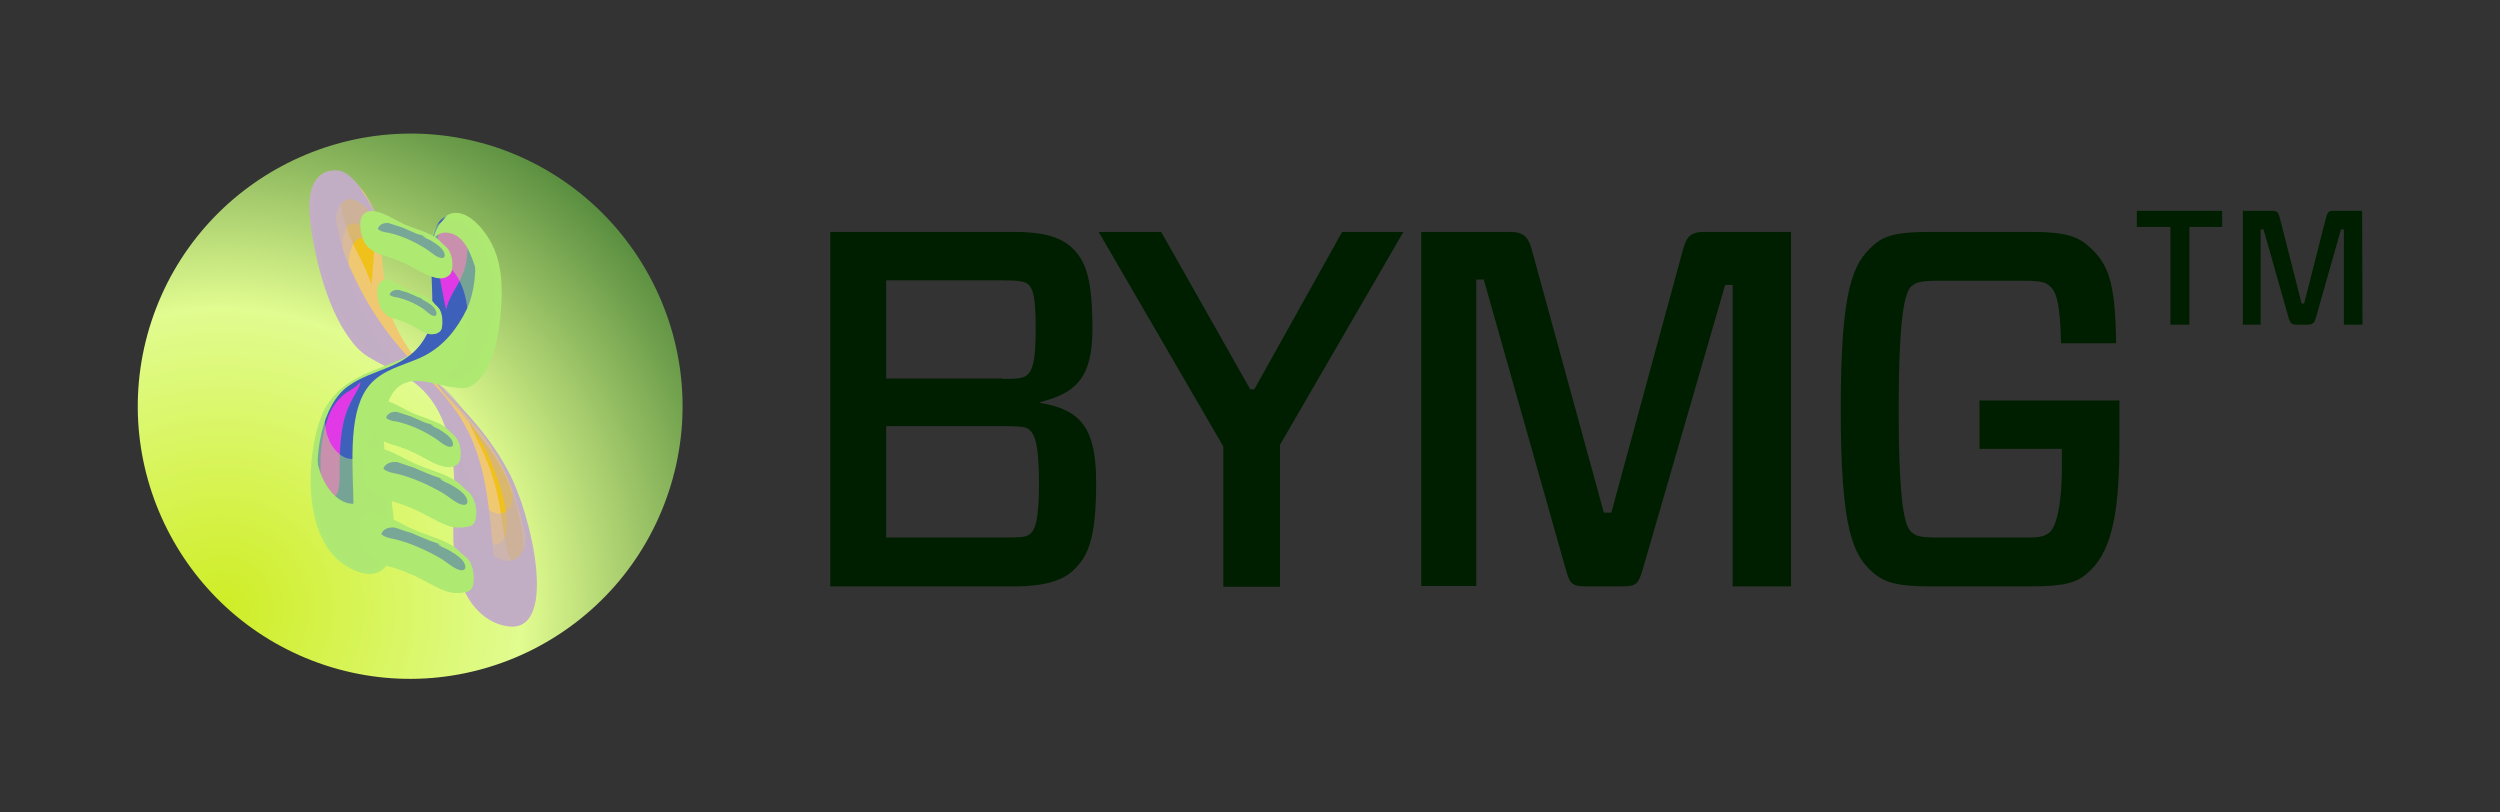 <svg xmlns="http://www.w3.org/2000/svg" xmlns:xlink="http://www.w3.org/1999/xlink" id="Layer_1" x="0" y="0" version="1.1" viewBox="0 0 603.7 196.2" xml:space="preserve" style="enable-background:new 0 0 603.7 196.2"><rect x="0" y="0" width="603.7" height="196.2" fill="#333333" stroke="none"/><style type="text/css">.st0{display:none}.st1{fill:#001f00}.st2{fill:url(#SVGID_1_)}.st3{fill:#c3aec5}.st4{fill:#f0c872}.st5{fill:#f0c11a}.st6{opacity:.5;fill:#c3aec5;enable-background:new}.st7{fill:#aee972}.st8{fill:#3d61ba}.st9{fill:#e239e6}.st10,.st11{opacity:.5;fill:#aee972;enable-background:new}.st11{fill:#4265bc}</style><circle cx="151" cy="329" r="64" class="st0"/><g><g><path d="M200.3,56H245c6.2,0,10.6,1,13.5,3.5c3.7,3.3,5.3,7.6,5.3,20.1c0,11.9-4.3,15.4-12.6,17.5v0.2 c9.8,1.6,13.5,6.1,13.5,19.2c0,14.1-2.1,18-5.6,21.3c-2.7,2.6-7.7,3.8-13.7,3.8h-44.9V56H200.3z M242.2,91.5c3.8,0,5-0.2,5.9-1 c1.2-1.1,2-3.1,2-11c0-7.8-0.6-9.7-1.8-10.8c-0.7-0.7-2.1-1-6-1H214v23.7h28.2V91.5z M248.7,103.9c-0.7-0.7-1.7-1-5.8-1H214v26.9 h28.9c3.8,0,5.1-0.1,6-1c1-1,2-2.9,2-12.2C250.9,107,249.8,105,248.7,103.9z" class="st1"/><path d="M309.1,107.4v34.3h-13.7v-33.9L265.3,56h15.1l21.5,38h1l21.2-38h14.8L309.1,107.4z" class="st1"/><path d="M432.4,141.6h-14V68.8h-1.8l-20,69c-1,3.2-1.5,3.8-4.8,3.8H383c-3.3,0-3.9-0.6-4.8-3.8l-19.9-70.3h-1.8v74 h-13.3V56h21.3c3.4,0,4.5,1.1,5.4,4.3l17.4,63.5h1.8l17.3-63.5c0.9-3.2,1.8-4.3,5.3-4.3h20.8v85.6H432.4z" class="st1"/><path d="M490.3,56c8.1,0,11.1,0.9,14,3.4c4.8,4.3,6.5,8.3,6.7,23.5h-13.3c-0.2-10.2-1.3-12.6-2.7-13.8 c-1-0.9-2-1.3-6.1-1.3h-21.2c-4.2,0-5.1,0.5-6.1,1.3c-1.3,1.2-3.1,5-3.1,29.7s1.7,28.5,3.1,29.7c1,0.9,2,1.3,6.1,1.3h21.2 c4.2,0.1,5.1-0.5,6.1-1.3c1.3-1.2,2.9-5.5,2.9-15.8v-4.3H478V96.7h33.8v10.9c0,18.8-2.7,26.3-7.5,30.6c-2.8,2.6-5.9,3.4-14,3.4 h-24.1c-8.1,0-11.1-0.9-14-3.4c-4.8-4.3-7.7-10.5-7.7-39.4s2.9-35.1,7.7-39.4c2.8-2.6,5.9-3.4,14-3.4C466.2,56,490.3,56,490.3,56z" class="st1"/><path d="M528.7,54.8v23.6h-4.6V54.8H516v-3.9h20.6v3.9H528.7z M570.5,78.4H566v-23h-0.7l-6.1,21.5 c-0.4,1.2-0.8,1.5-2.1,1.5h-2.4c-1.3,0-1.6-0.3-2-1.5l-6.1-21.5h-0.7v23h-4.3V50.9h6.9c1.3,0,1.6,0.2,2,1.6l5.3,20.8h0.6l5.3-20.8 c0.4-1.4,0.6-1.6,2-1.6h6.7L570.5,78.4L570.5,78.4z" class="st1"/></g><g><radialGradient id="SVGID_1_" cx="-713.729" cy="-11533.804" r="743.791" gradientTransform="matrix(-0.172 -5.673748e-02 5.673746e-02 -0.172 585.166 -1877.332)" gradientUnits="userSpaceOnUse"><stop offset=".006" style="stop-color:#cfed26"/><stop offset=".539" style="stop-color:#e1fc90"/><stop offset="1" style="stop-color:#558a3d"/></radialGradient><path d="M36.6,77.5C25.2,112,44,149.2,78.4,160.6c34.5,11.4,71.7-7.4,83.1-41.9s-7.4-71.7-41.9-83.2 C85.2,24.3,48,43,36.6,77.5z" class="st2"/><g><g><g><g><path d="M91,60.2c-1,0.2,1.2,10.3,1.9,12.4c1.8,5.9,4.6,10.8,8.4,15.1c7.4,8.4,15.4,14.8,21.4,26 c5.7,10.5,12,38.3,0.6,37.6c-4.8-0.3-9.9-4-12.2-11.3c-2.4-7.4-1.5-13.6-1.4-20.3c0.2-9.7-1.4-21.2-9.9-27.5 c-5.2-3.9-10.5-4.1-15.3-10.4c-4.2-5.5-6.9-14-8.3-20.7c-1.2-5.7-2.5-13.1-0.3-17s7-4.1,10.7,0.7s4.2,11.2,4.7,16.8 c-0.5,0-0.4-0.4-0.7-0.9L91,60.2z" class="st3"/><path d="M86.6,44.8c8,8.8,3.9,23.1,8.7,33.4c5.7,12.2,14.2,17.5,21.6,27.3c6.9,9,11.3,23.7,10.7,34.2 c-0.2,2.7-1.3,7.5-4,6.3c-3.5-1.5-4.3-10.8-4.6-14.1c-1.1-10.9-1.8-22.7-9-32.8c-4.2-5.9-9.1-10-13.5-15.2 c-4.8-5.6-8.8-12-12-19.3c-2.3-5-4-12.2-3.6-17c0.4-4.2,3.2-5.3,6.3-1.9c0.3,0.3,0.8,0.9,0.6,0.7L86.6,44.8z" class="st4"/><path d="M113.6,102.1c1.2,2.2,3.5,4.5,4.9,6.7c1.4,2,2.5,3.8,3.6,6.1c2.2,4.8,3.9,11.3,4.3,16.3 c0.2,2.1,0.2,6.6-2.4,4.7c-1.9-1.4-2.3-6.9-2.6-9c-0.8-5.7-1.8-10.9-4.2-16.5c-1.1-2.6-2.7-5.5-3.6-7.7L113.6,102.1z" class="st5"/><path d="M86.5,45.6c5.3,6.4,3.7,16.9,3.2,23.1C87.9,63,84.1,58.1,82.8,52c-0.4-1.9-1-5.1-0.3-6.4 c0.9-1.5,3.1-1,4.3,1.1L86.5,45.6z" class="st5"/><path d="M105.6,97.9c2.7,5.4,4.1,10.3,5.3,16.1c1.1,5.6,2,13.8,6.2,18.2c5.5,5.9,10.1,3.3,9.9-3.7 c1.4,7.5,3,21.8-3.6,22c-8,0.2-12-8.4-12.9-17.3c-0.8-8.1,1-17.9-1-26.7L105.6,97.9z" class="st3"/><path d="M90.6,53.2c-1.1-2.6-3.5-4.4-5.3-5c-3.2-0.9-4.2,3.2-4.8,6.8c-1.1,7.1,2.3,15.7,6.6,22.6 c2.7,4.3,5.7,7.2,9.2,9.7c3.1,2.3,6.2,3.7,8.6,8.2c0.8,1.5,1.6,3.7,2,5.2c-2.9-5-5.5-8.5-9.5-11.1c-3.2-2.1-6.6-1.8-9.7-4.3 c-7-5.4-10.8-22.2-12.3-30.7c-1.1-6.1,0.4-10.8,3.8-12.8c4.1-2.5,9.2,4.4,11.4,10.6c-0.1,0.4-0.1-0.2-0.2-0.4L90.6,53.2z" class="st3"/><path d="M104.4,95.3c2.2,2.3,4.3,8.5,5.5,11.7c1.7,4.6,3.3,10.7,6.4,14.4c2.2,2.7,4.9,3.5,6.5,1.6 c1.2-1.4,0.9-3.4,1-5.6c2.1,2.1,3.8,10.3,4.4,13.2c1.1,5.2,1.2,9.9,0,14.1c-2,6.9-8.5,8.2-14.1-0.1c-4.4-6.7-3.6-17.7-3.4-24 c0.1-3.4,0.2-6.5-0.4-10.1c-0.5-3.4-2.3-6.4-2.9-9.5L104.4,95.3z" class="st6"/><path d="M89.2,50.2c1.7,1.7,3.2,8.9,2.2,10.3c-0.8-3.1-3-3.6-4.5-3c-2.2,1-2.9,4.3-2.6,7.8 c0.2,3.5,0.9,7.8,2.2,11.4c1.4,4,3.8,6.1,5.8,9.2c-1.8,0.2-5.2-3.5-6.6-5.6c-2.1-3-3.9-7.5-5.2-11.1 C78,62.7,75.9,54.8,77.1,49c0.7-3.3,2.3-5.7,5.1-5.5c3.1,0.2,7.7,4.1,8.9,9.1L89.2,50.2z" class="st6"/></g><g><path d="M105.2,65c1,1,0.1,9.9-0.3,11.6c-1.2,4.8-3.5,7.9-6.8,9.6c-6.7,3.3-14.2,4.2-19,11.4 c-4.6,6.8-7.7,31.2,4.2,38.9c5,3.2,9.8,3.1,11.3-2.8c1.5-6.1-0.2-13.1-1.2-20.2c-1.5-10.3-1.3-21.1,6.8-21.5 c4.9-0.2,10.4,3.4,14.6,0.4c3.7-2.7,5.4-9.6,6-15.6c0.5-5.1,0.9-11.9-1.9-17.6s-7.8-9.4-11.1-7.1c-3.2,2.3-2.9,8.6-2.8,14.1 c0.5,0.3,0.4-0.1,0.6-0.5L105.2,65z" class="st7"/><path d="M107.9,52.1c-7.3,3.3-1.1,21.3-4.8,28.6c-4.4,8.6-12.6,7.9-19.1,12.6c-6.1,4.4-8.7,16.5-6.7,27.9 c0.5,2.9,2.4,8.8,5,9.6c3.4,1,3.1-8.2,3-11.4c-0.3-10.7-1-22.4,5.2-27.7c3.6-3.1,8.2-3.8,12.2-5.9c4.3-2.3,7.6-6.1,10.1-11.3 c1.7-3.6,2.6-9.9,1.5-15.2c-0.9-4.7-4-7.9-6.9-6.6c-0.2,0.1-0.7,0.4-0.6,0.3L107.9,52.1z" class="st8"/><path d="M87,92.2c-0.9,1.5-3.1,2.2-4.3,3.4c-1.2,1.1-2.1,2.1-2.9,3.8c-1.6,3.5-2.6,9-2.4,13.8 c0.1,2.1,0.7,6.8,3.1,6.7c1.8-0.1,1.5-5.5,1.5-7.5c0.1-5.4,0.4-10.2,2.2-14.2c0.8-1.9,2.1-3.7,2.8-5.5L87,92.2z" class="st9"/><path d="M108.1,53c-4.7,2.9-1.7,15-0.4,21.8c1.1-4.6,4.4-7,5-12.4c0.2-1.7,0.4-4.6-0.5-6.5 c-1.1-2.2-3.4-3.3-4.4-2L108.1,53z" class="st9"/><path d="M94.8,93.7c-2.1,3.7-3,7.8-3.4,13c-0.4,5-0.4,12.9-4.1,14.5c-5,2.2-10.1-4-10.9-11.2 c-0.5,6.8-0.3,20.6,6.6,25.6c8.4,6.1,11.5,0.1,11.3-8.6c-0.2-7.9-3.4-19.5-2.4-27.2L94.8,93.7z" class="st7"/><path d="M104.7,57.9c0.9-1.9,3.1-2.1,4.9-1.3c3.3,1.4,4.8,6.5,5.9,10.6c2.1,8.3-0.4,14.7-4,18.8 c-2.2,2.5-5,3.4-8.3,3.4c-3,0.1-6-0.7-8,2.3c-0.6,1-1.2,2.7-1.4,4c2.4-3.1,4.6-4.8,8.5-4.7c3.1,0.1,6.7,2.9,9.7,2.7 c6.6-0.5,8.4-15.3,8.9-23.1c0.3-5.6-1.8-11.6-5.6-16.2c-4.6-5.6-9.1-2.1-10.5,2.7c0.1,0.5,0.1-0.1,0.2-0.3L104.7,57.9z" class="st7"/><path d="M95.7,91.8c-2,0.8-3.4,5.7-4.2,8.2c-1.2,3.6-2.1,8.8-4.9,10.4c-2,1.1-4.7,0.1-6.6-3.1 c-1.4-2.4-1.4-4.2-1.7-6.6c-1.9,0.6-2.6,8-2.9,10.6c-0.5,4.6,0,9.5,1.8,14.7c3,8.7,10,14.9,14.7,10.3 c3.8-3.7,1.4-15.9,0.4-22.6c-0.5-3.6-1.1-6.9-0.9-10.3c0.1-3.1,1.6-5,1.8-7.8L95.7,91.8z" class="st10"/><path d="M105.8,55.8c-1.6,0.5-2.2,6.9-0.9,9.2c0.5-2.7,2.7-1.6,4.3,0.2c2.4,2.7,3.5,6.6,3.7,10.1s0,7.5-0.8,10.3 c-1,3.2-3.2,3.6-4.9,5.4c1.9,1.5,5,0.1,6.2-0.9c1.8-1.6,3.1-5,4.1-7.7c1.7-5,3-11.7,0.9-18.6c-1.2-4-3.1-7.6-6-9.5 c-3.3-2.1-7.6-1.4-8.1,3L105.8,55.8z" class="st10"/></g><path d="M94.1,85.8c-1.5-1.1-3.4-4.4-4.5-6.2c-1.8-2.9-3.1-6-4.3-9.3C83.7,66,82,60.1,83.1,56.4 c1.9-6.3,7.2,0.7,8.7,5.8c-0.2-3.8-0.2-7-1.7-10.9c-1.2-3.1-4.1-8-6.4-9.5c-3.1-2-5.9,0.5-7.1,3.1c-1.6,3.6-1.1,10,0.1,15 c1.7,6.7,4.6,14.8,8.6,20.5c1.7,2.3,8,8.6,9.6,6.6c-0.1,0-0.3-0.1-0.4-0.1L94.1,85.8z" class="st6"/><path d="M106,93c0.2,1.7,4,5,5.1,6.3c2.3,2.9,4.5,6.1,6.3,9.6c2.7,5.5,5.7,14.5,4.8,19.8c-0.6,3.4-4.1,3.6-6.7,1.2 c-1.1-1-2.4-3-3.2-4.5c-0.8-1.5-1.1-3.5-1.9-4.8c-0.1,8.6-0.8,16.8,5.7,25c3.1,3.8,6.8,4.6,9.7,3.7c3.6-1.1,3.8-7.8,3.3-13 c-0.8-8.9-5-19.7-9.6-27.6c-1.9-3.3-4.3-6-6.6-8.6C111.2,98.2,108,93.5,106,93L106,93z" class="st6"/></g><g><g><path d="M91.8,96.9c0.1-0.1-0.1-0.4,0.2-0.3c1.6,1.8,4,2.2,5.8,3c1.8,0.9,3.6,1.4,5.3,2.1c1.8,0.8,6.4,2.4,7.6,5 c0.6,1.3,0.7,3.5,0.3,4.6c-0.6,1.5-2,1.2-3.4,0.8c-3.3-0.9-6.9-3.3-10.2-4.7c-2-0.8-5.9-2.1-7.1-5.2c-1.5-3.9,0.6-5.1,2.4-5.3 H91.8z" class="st7"/><path d="M92.9,97.4c-0.2,0.7-0.7,1.3-0.5,2.4c0.4,1.4,1.8,2.5,2.6,3.4c2,2.3,4.7,3.8,7,4.8 c1.8,0.8,10,2.3,6.6-3.2c3.2,0.9,3.1,6.7,1.2,7.7c-2,1.1-5.5-0.9-8-2.3c-1.8-1-3.5-1.7-5.2-2.4c-1.7-0.6-3.2-0.9-4.8-2.4 c-3-2.7-2.3-6.9,0-7.7c0.4-0.1,0.9-0.2,1.4-0.1c-0.1,0-0.1,0-0.2,0.1L92.9,97.4z" class="st7"/><path d="M96.9,99.5c-1.1-0.3-3.2,1.1-2.8,3.3c0.4,2,3.4,3.6,4.6,4.3c1.8,1.1,3.8,2.2,5.5,2.9 c1.6,0.6,3.7,1.1,4.9,0.1c1-0.9,1.3-3,0.2-4.8c1.5,0.8,2,4,1.7,5.4c-0.3,1.6-1.8,1.8-3,1.9c-2.6,0.1-5.5-2.2-8.2-3.4 c-1.4-0.6-2.8-1.2-4.2-1.6c-1.2-0.4-2.6-0.6-3.8-1.7c-2.7-2.7-3-7.2-0.4-8c0.9-0.2,1.8-0.1,2.8,0.3c0.7,0.3,2.3,1.2,2.7,0.8 L96.9,99.5z" class="st7"/><path d="M104.9,102.9c-0.6-0.5-1.7-0.6-2.4-0.9c-0.8-0.4-1.7-0.7-2.5-1.1c-1.8-0.8-3.5-1.8-5.2-2 c-0.6-0.1-2-0.1-2,0.9c0,1.7,2.3,1.9,3,2c2.8,0.6,6.1,2,8.9,3.8c1.2,0.7,2.9,2.4,4.1,2.3c1-0.1,0.6-1.5-0.2-2.3 c-0.6-0.7-1.5-1.2-2.2-1.7c-0.5-0.4-2-0.8-2.3-1.4L104.9,102.9z" class="st11"/></g><path d="M110.6,106.4c-1.3-2.4-4.4-3.2-6.1-4.1c-1.8-0.9-3.6-1.7-5.4-2.5c-2.5-1.1-5.3-3.4-7.7-3.2 c-1.2,0.1-2.3,1-2.4,2.7c-0.1,1.5,0.3,3.9,1.3,5.3c1.2,1.8,3.5,2.1,4.9,2.7c2,0.8,4,1.3,6,2.2c1.7,0.8,4,2.2,5.5,1.8 c-0.6-0.4-1.4-0.4-2.1-0.6c-1.1-0.3-2.1-0.7-3.2-1.2c-1.7-0.7-3.5-1.3-5.1-2.5c-1.5-1-3.2-3.1-3.2-5.2c0.1-4.1,5.7-1.8,7.9-1 c0.8,0.3,2.1,1.2,2.8,1.1L110.6,106.4z" class="st7"/><path d="M110.6,106.7c-1.5-2.1-2.7-3.6-4.7-4.5c-2.2-1-4.3-1.6-6.4-2.5c-3.1-1.4-8.1-5.2-9.9-1.5 c-1.1,2.2,0.1,6.8,2.7,7.5c-1.8-2.6-1.9-6.1,0.2-6.7c1.6-0.4,3.8,0.7,5.6,1.2c3,0.8,6.5,1.8,9.5,4 C108.6,104.8,109.8,106.4,110.6,106.7L110.6,106.7z" class="st7"/></g><g><g><path d="M90.7,108.5c0.1-0.2-0.1-0.5,0.2-0.4c2,2.1,5,2.7,7.2,3.7c2.3,1.1,4.5,1.7,6.7,2.7c2.3,1,8,3,9.5,6 c0.8,1.6,0.9,4.1,0.4,5.4c-0.7,1.8-2.6,1.3-4.3,0.8c-4.1-1.2-8.6-4.1-12.7-5.8c-2.5-1-7.4-2.7-8.9-6.3c-1.9-4.6,0.7-6,3.1-6.1 L90.7,108.5z" class="st7"/><path d="M92,109.1c-0.3,0.8-0.9,1.5-0.6,2.7c0.5,1.7,2.2,2.9,3.2,4c2.6,2.8,5.9,4.6,8.7,5.8c2.2,1,12.5,3,8.3-3.6 c4,1.2,3.9,7.9,1.5,9c-2.6,1.2-6.9-1.2-10-2.9c-2.2-1.2-4.3-2.1-6.6-2.9c-2.1-0.8-4-1.2-6-3c-3.7-3.3-2.9-8.2,0-9 c0.5-0.1,1.2-0.2,1.7-0.1c-0.1,0-0.2,0-0.3,0.1L92,109.1z" class="st7"/><path d="M97,111.7c-1.4-0.3-4.1,1.2-3.5,3.8c0.5,2.4,4.3,4.4,5.7,5.2c2.2,1.3,4.7,2.7,6.9,3.6 c2.1,0.8,4.7,1.4,6.2,0.3c1.3-1,1.7-3.4,0.3-5.7c1.9,1,2.4,4.7,2,6.4c-0.4,1.9-2.3,2-3.8,2.1c-3.2,0.1-6.9-2.7-10.3-4.2 c-1.8-0.8-3.5-1.5-5.3-2c-1.6-0.5-3.3-0.7-4.8-2.2c-3.4-3.2-3.8-8.5-0.4-9.3c1.1-0.3,2.3-0.1,3.6,0.5c0.8,0.4,2.9,1.4,3.4,1 L97,111.7z" class="st7"/><path d="M107.1,115.9c-0.8-0.6-2.1-0.8-3-1.2c-1-0.4-2.1-0.9-3.1-1.3c-2.2-1-4.4-2.3-6.5-2.5 c-0.8-0.1-2.5-0.2-2.5,1c-0.1,1.9,2.9,2.3,3.8,2.5c3.5,0.8,7.6,2.6,11.2,4.7c1.5,0.9,3.6,2.9,5.1,2.8c1.3-0.1,0.8-1.7-0.2-2.7 c-0.8-0.8-1.9-1.5-2.8-2c-0.7-0.5-2.5-1-2.9-1.7L107.1,115.9z" class="st11"/></g><path d="M114.2,120.2c-1.7-2.8-5.5-3.8-7.6-5c-2.3-1.1-4.5-2.1-6.8-3.1c-3.1-1.4-6.6-4.1-9.6-4 c-1.6,0-2.9,1.1-3,3.1c-0.2,1.7,0.4,4.5,1.6,6.2c1.5,2.1,4.4,2.6,6.2,3.3c2.5,1,5,1.7,7.5,2.8c2.1,1,5,2.7,6.9,2.3 c-0.8-0.5-1.8-0.6-2.6-0.8c-1.3-0.4-2.7-0.9-4-1.5c-2.1-0.8-4.3-1.7-6.4-3.1c-1.8-1.2-4.1-3.7-4-6.2c0.2-4.7,7.2-1.9,10-1 c1.1,0.4,2.6,1.5,3.5,1.4L114.2,120.2z" class="st7"/><path d="M114.3,120.6c-1.9-2.5-3.4-4.3-5.9-5.4c-2.7-1.3-5.4-2-8.1-3.2c-3.9-1.7-10.2-6.3-12.4-2.1 c-1.3,2.5,0.1,7.9,3.4,8.8c-2.3-3.1-2.4-7.2,0.3-7.8c2-0.5,4.7,0.9,7,1.6c3.8,1.1,8.2,2.3,12,5 C111.7,118.2,113.3,120.1,114.3,120.6L114.3,120.6z" class="st7"/></g><g><g><path d="M89.8,51.3c0.1-0.1-0.1-0.4,0.2-0.3c1.6,1.8,4,2.2,5.8,3c1.8,0.9,3.6,1.4,5.3,2.1c1.8,0.8,6.4,2.4,7.6,5 c0.6,1.3,0.7,3.5,0.3,4.6c-0.6,1.5-2,1.2-3.4,0.8c-3.3-0.9-6.9-3.3-10.2-4.7c-2-0.8-5.9-2.1-7.1-5.2c-1.5-3.9,0.6-5.1,2.4-5.3 H89.8z" class="st7"/><path d="M90.9,51.8c-0.2,0.7-0.7,1.3-0.5,2.4c0.4,1.4,1.8,2.5,2.6,3.4c2,2.3,4.7,3.8,7,4.8 c1.8,0.8,10,2.3,6.6-3.2c3.2,0.9,3.1,6.7,1.2,7.7c-2,1.1-5.5-0.9-8-2.3c-1.8-1-3.4-1.7-5.2-2.4c-1.7-0.6-3.2-0.9-4.8-2.4 c-3-2.7-2.3-6.9,0-7.7c0.4-0.1,0.9-0.2,1.4-0.1c-0.1,0-0.1,0-0.2,0.1L90.9,51.8z" class="st7"/><path d="M94.9,53.9c-1.1-0.3-3.2,1.1-2.8,3.3c0.4,2,3.4,3.6,4.6,4.3c1.8,1.1,3.8,2.2,5.5,2.9 c1.6,0.6,3.7,1.1,4.9,0.1c1-0.9,1.3-3,0.2-4.8c1.5,0.8,2,4,1.7,5.4c-0.3,1.6-1.8,1.8-3,1.9c-2.6,0.1-5.5-2.2-8.2-3.4 C96.4,63,95,62.4,93.6,62c-1.2-0.4-2.6-0.6-3.8-1.7c-2.7-2.7-3-7.2-0.4-8c0.9-0.2,1.8-0.1,2.8,0.3c0.7,0.3,2.3,1.2,2.7,0.8 L94.9,53.9z" class="st7"/><path d="M102.9,57.3c-0.6-0.5-1.7-0.6-2.4-0.9c-0.8-0.4-1.7-0.7-2.5-1.1c-1.8-0.8-3.5-1.8-5.2-2 c-0.6-0.1-2-0.1-2,0.9c0,1.7,2.3,1.9,3,2c2.8,0.6,6.1,2,8.9,3.8c1.2,0.7,2.9,2.4,4.1,2.3c1-0.1,0.6-1.5-0.2-2.3 c-0.6-0.7-1.5-1.2-2.2-1.7c-0.5-0.4-2-0.8-2.3-1.4L102.9,57.3z" class="st11"/></g><path d="M108.6,60.8c-1.3-2.4-4.4-3.2-6.1-4.1c-1.8-0.9-3.6-1.7-5.4-2.5c-2.5-1.1-5.3-3.4-7.7-3.2 c-1.2,0.1-2.3,1-2.4,2.7c-0.1,1.5,0.3,3.9,1.3,5.3c1.2,1.8,3.5,2.1,4.9,2.7c2,0.8,4,1.3,6,2.2c1.7,0.8,4,2.2,5.5,1.8 c-0.6-0.4-1.4-0.4-2.1-0.6c-1.1-0.3-2.1-0.7-3.2-1.2c-1.7-0.7-3.5-1.3-5.1-2.5c-1.5-1-3.2-3.1-3.2-5.2c0.1-4.1,5.7-1.8,7.9-1 c0.8,0.3,2.1,1.2,2.8,1.1L108.6,60.8z" class="st7"/><path d="M108.6,61.1c-1.5-2.1-2.7-3.6-4.7-4.5c-2.2-1-4.3-1.6-6.4-2.5c-3.1-1.4-8.1-5.2-9.9-1.5 c-1.1,2.2,0.1,6.8,2.7,7.5c-1.8-2.6-1.9-6.1,0.2-6.7c1.6-0.4,3.8,0.7,5.6,1.2c3,0.8,6.5,1.8,9.5,4 C106.6,59.2,107.9,60.8,108.6,61.1L108.6,61.1z" class="st7"/></g><g><g><path d="M93,67.9c0.1-0.1-0.1-0.3,0.1-0.3c1.1,1.5,2.8,1.6,4.1,2.3c1.3,0.7,2.5,1,3.8,1.5 c1.3,0.6,4.5,1.7,5.4,3.8c0.5,1.1,0.5,3,0.3,4c-0.4,1.4-1.4,1.1-2.4,0.9c-2.3-0.6-4.8-2.5-7.2-3.5c-1.4-0.6-4.2-1.5-5-4.1 c-1.1-3.3,0.3-4.5,1.7-4.7L93,67.9z" class="st7"/><path d="M93.8,68.3c-0.2,0.6-0.5,1.2-0.3,2.1c0.3,1.2,1.3,2,1.8,2.8c1.5,1.9,3.3,3,4.9,3.7c1.2,0.6,7,1.4,4.6-3.2 c2.2,0.6,2.3,5.6,0.9,6.6s-3.9-0.5-5.6-1.5c-1.3-0.7-2.4-1.3-3.7-1.7c-1.2-0.4-2.2-0.6-3.4-1.8c-2.1-2.2-1.7-5.9-0.1-6.7 c0.3-0.1,0.6-0.2,1-0.2c-0.1,0-0.1,0-0.1,0.1L93.8,68.3z" class="st7"/><path d="M96.6,69.9c-0.8-0.2-2.3,1.2-1.9,3.1c0.3,1.7,2.4,3,3.3,3.5c1.2,0.8,2.7,1.7,3.9,2.2 c1.2,0.4,2.6,0.8,3.5-0.2c0.7-0.8,0.9-2.7,0.1-4.2c1.1,0.6,1.4,3.3,1.2,4.6c-0.2,1.4-1.2,1.7-2.1,1.8 c-1.8,0.3-3.9-1.6-5.8-2.4c-1-0.5-2-0.9-3-1.2c-0.9-0.3-1.9-0.3-2.7-1.3c-1.9-2.2-2.2-6.1-0.4-6.9c0.6-0.3,1.3-0.2,2,0.1 c0.5,0.2,1.6,0.9,1.9,0.5V69.9z" class="st7"/><path d="M102.3,72.3c-0.4-0.4-1.2-0.4-1.7-0.7c-0.6-0.3-1.2-0.5-1.8-0.8c-1.2-0.6-2.4-1.4-3.7-1.5 c-0.4,0-1.4,0-1.4,0.9c0,1.4,1.6,1.5,2.1,1.6c2,0.4,4.3,1.4,6.3,2.7c0.9,0.6,2,1.9,2.9,1.8c0.7-0.1,0.4-1.3-0.2-2 c-0.4-0.5-1.1-1-1.6-1.3c-0.4-0.3-1.4-0.6-1.6-1.1L102.3,72.3z" class="st11"/></g><path d="M106.3,75.1c-1-2-3.1-2.5-4.3-3.2c-1.3-0.7-2.5-1.3-3.8-1.9c-1.7-0.8-3.7-2.6-5.4-2.4 c-0.9,0.1-1.6,1-1.7,2.5c-0.1,1.3,0.3,3.3,0.9,4.5c0.9,1.5,2.5,1.6,3.5,2.1c1.4,0.6,2.8,0.9,4.2,1.6c1.2,0.6,2.8,1.6,3.9,1.2 c-0.5-0.3-1-0.3-1.5-0.4c-0.8-0.2-1.5-0.5-2.3-0.8c-1.2-0.5-2.4-0.9-3.6-1.8c-1-0.8-2.3-2.5-2.3-4.3c0-3.5,4-1.9,5.5-1.4 c0.6,0.2,1.5,0.9,2,0.8L106.3,75.1z" class="st7"/><path d="M106.3,75.3c-1.1-1.7-1.9-2.9-3.3-3.6c-1.5-0.8-3-1.1-4.5-1.8c-2.2-1-5.7-4-6.9-0.7c-0.7,2,0.1,5.9,2,6.3 c-1.3-2.1-1.4-5.2,0.1-5.8c1.1-0.5,2.6,0.4,3.9,0.7c2.1,0.6,4.6,1.2,6.7,2.9C104.9,73.8,105.8,75,106.3,75.3L106.3,75.3z" class="st7"/></g><g><g><path d="M90.1,124.3c0.1-0.2-0.1-0.5,0.2-0.4c2,2.1,5,2.7,7.2,3.7c2.3,1.1,4.5,1.7,6.7,2.7c2.3,1,8,3,9.5,6 c0.8,1.6,0.9,4.1,0.4,5.4c-0.7,1.8-2.6,1.3-4.3,0.8c-4.1-1.2-8.6-4.1-12.7-5.8c-2.5-1.1-7.4-2.7-8.9-6.3 c-1.9-4.6,0.7-6,3.1-6.1L90.1,124.3z" class="st7"/><path d="M91.5,124.9c-0.3,0.8-0.9,1.5-0.6,2.7c0.5,1.7,2.2,2.9,3.2,4c2.6,2.8,5.9,4.6,8.7,5.8 c2.2,1,12.5,3,8.3-3.6c4,1.2,3.9,7.9,1.5,9c-2.6,1.2-6.9-1.2-10-2.9c-2.2-1.2-4.3-2.1-6.6-2.9c-2.1-0.8-4-1.1-6-3 c-3.7-3.3-2.9-8.2,0-9c0.5-0.1,1.2-0.2,1.7-0.1c-0.1,0-0.2,0-0.3,0.1L91.5,124.9z" class="st7"/><path d="M96.5,127.5c-1.4-0.3-4.1,1.2-3.5,3.8c0.5,2.4,4.3,4.4,5.7,5.2c2.2,1.3,4.7,2.7,6.9,3.6 c2.1,0.8,4.7,1.4,6.2,0.3c1.3-1,1.7-3.4,0.3-5.7c1.9,1,2.4,4.7,2,6.4c-0.4,1.9-2.3,2-3.8,2.1c-3.2,0.1-6.9-2.7-10.3-4.2 c-1.8-0.8-3.5-1.5-5.3-2c-1.6-0.5-3.3-0.7-4.8-2.2c-3.4-3.2-3.8-8.5-0.4-9.3c1.1-0.3,2.3-0.1,3.6,0.5c0.8,0.4,2.9,1.4,3.4,1 L96.5,127.5z" class="st7"/><path d="M106.6,131.7c-0.8-0.6-2.1-0.8-3-1.2c-1-0.4-2.1-0.9-3.1-1.3c-2.2-1-4.4-2.3-6.5-2.5 c-0.8-0.1-2.5-0.2-2.5,1c-0.1,1.9,2.9,2.3,3.8,2.5c3.5,0.8,7.6,2.6,11.2,4.7c1.5,0.9,3.6,2.9,5.1,2.8c1.3-0.1,0.8-1.7-0.2-2.7 c-0.8-0.8-1.9-1.5-2.8-2c-0.7-0.5-2.5-1-2.9-1.7L106.6,131.7z" class="st11"/></g><path d="M113.7,136c-1.7-2.8-5.5-3.8-7.6-5c-2.3-1.2-4.5-2.1-6.8-3.1c-3.1-1.4-6.6-4.1-9.6-4c-1.6,0-2.9,1.1-3,3.1 c-0.2,1.7,0.4,4.5,1.6,6.2c1.5,2.1,4.4,2.6,6.2,3.3c2.5,1,5,1.7,7.5,2.8c2.1,1,5,2.7,6.9,2.3c-0.8-0.5-1.8-0.6-2.6-0.8 c-1.3-0.4-2.7-0.9-4-1.5c-2.1-0.8-4.3-1.7-6.4-3.1c-1.8-1.2-4.1-3.7-4-6.2c0.2-4.7,7.2-1.9,10-1c1.1,0.4,2.6,1.5,3.5,1.4 L113.7,136z" class="st7"/><path d="M113.7,136.4c-1.9-2.5-3.4-4.3-5.9-5.4c-2.7-1.3-5.4-2-8.1-3.2c-3.9-1.7-10.2-6.3-12.4-2.1 c-1.3,2.5,0.1,7.9,3.4,8.8c-2.3-3.1-2.4-7.2,0.3-7.8c2-0.5,4.7,0.9,7,1.6c3.8,1.1,8.2,2.3,12,5 C111.2,134,112.7,135.9,113.7,136.4L113.7,136.4z" class="st7"/></g></g></g></g></g><circle cx="151" cy="-24" r="64" class="st0"/></svg>